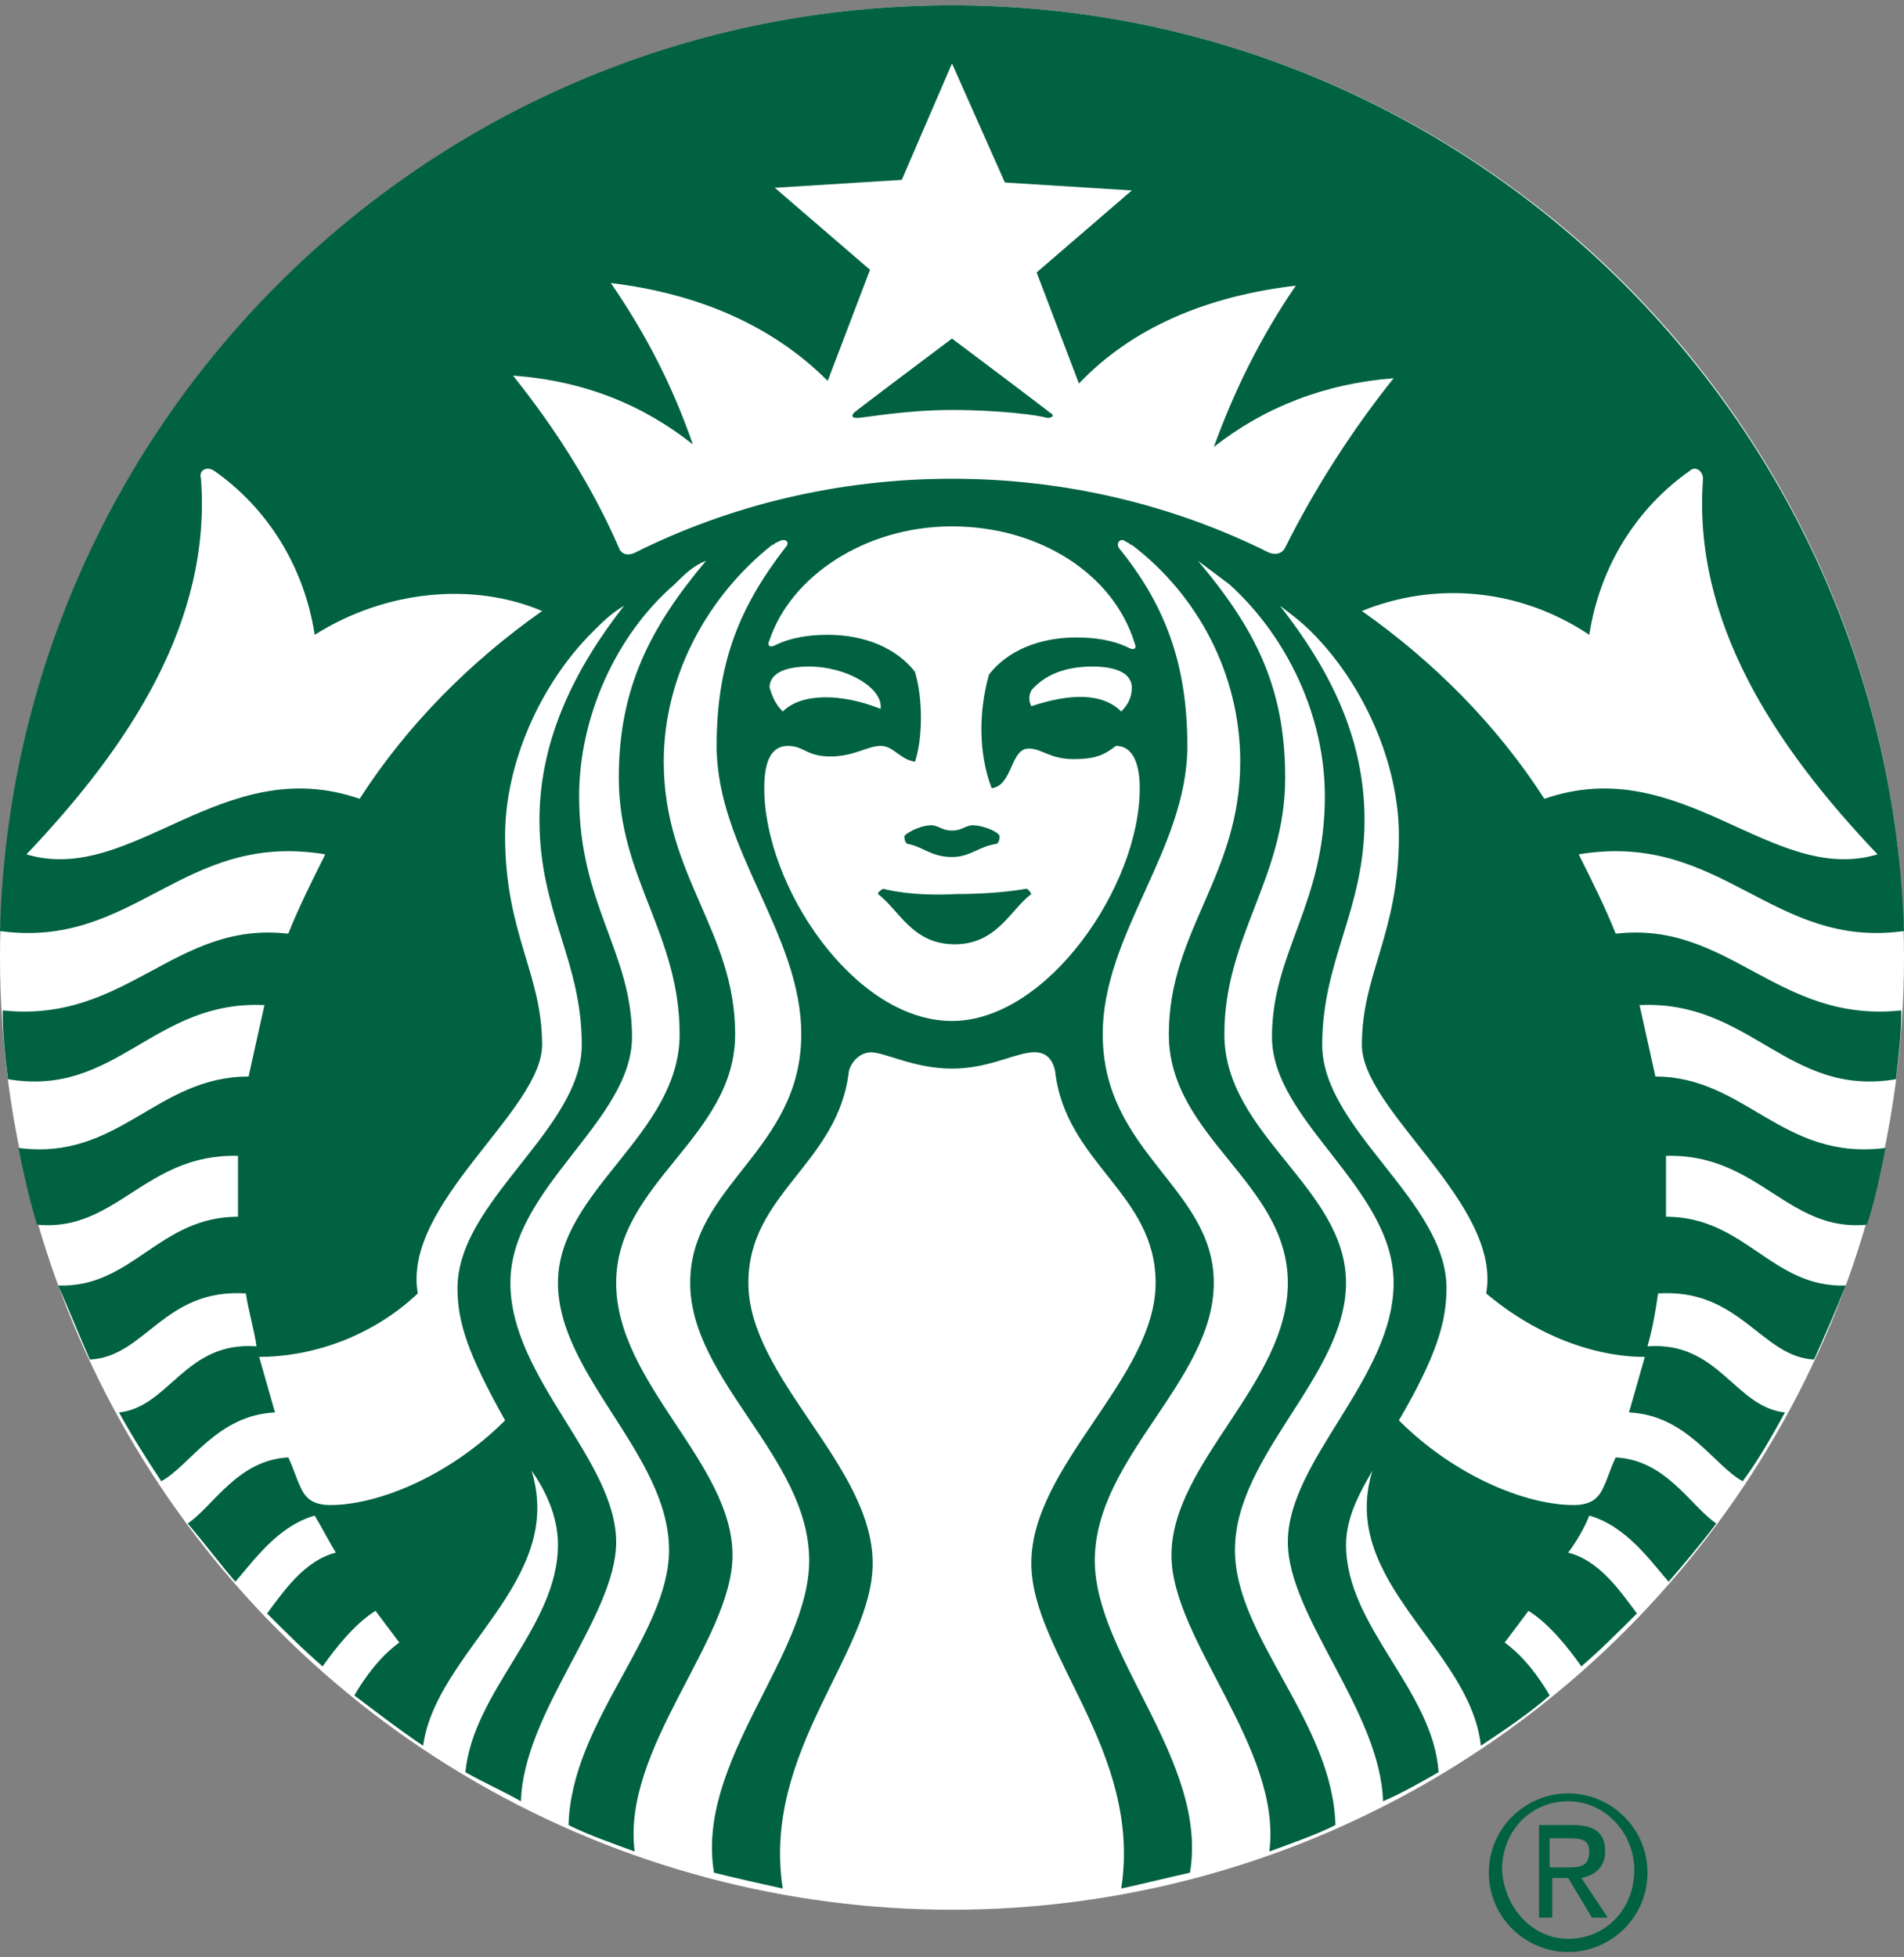 <?xml version="1.0" encoding="utf-8"?>
<!-- Generator: Adobe Illustrator 19.1.0, SVG Export Plug-In . SVG Version: 6.00 Build 0)  -->
<svg version="1.1" id="Layer_1" xmlns="http://www.w3.org/2000/svg" xmlns:xlink="http://www.w3.org/1999/xlink" x="0px" y="0px"
	 viewBox="19 18 72 74" xml:space="preserve">
<rect x="19" y="18" width="72" height="74" fill="#808080" stroke="none"/>
<style type="text/css">
	.st0{fill:none;}
	.st1{fill:#FFFFFF;}
	.st2{fill:#006241;}
</style>
<g>
	<g>
		<g>
			<path class="st0" d="M26,62.2l-0.6-3.8l0,0l-0.3,3.9l-0.9,0.2l-1.6-3.6l0,0l0.7,3.8l-1.1,0.2l-1-5.5l1.6-0.3l1.5,3.4l0,0l0.2-3.7
				l1.7-0.3l1,5.5L26,62.2z"/>
			<path class="st0" d="M30.7,61.3l-0.4-1L29,60.6l0,1l-1.2,0.2l0.4-5.7l1.6-0.3l2.3,5.3L30.7,61.3z M29.1,57.2L29.1,57.2L29,59.6
				l0.9-0.2L29.1,57.2z"/>
			<path class="st0" d="M34,56.4c-0.2-0.2-0.5-0.3-0.8-0.2c-0.3,0-0.5,0.3-0.4,0.7c0.1,0.3,0.3,0.4,0.8,0.6c0.6,0.2,1.3,0.4,1.5,1.4
				c0.2,1.2-0.5,1.9-1.4,2.1c-0.7,0.1-1.3-0.1-1.7-0.3l0.5-1c0.3,0.2,0.6,0.3,1,0.3c0.3-0.1,0.5-0.3,0.4-0.7
				c-0.1-0.4-0.4-0.5-0.9-0.6c-0.7-0.2-1.2-0.5-1.4-1.4c-0.2-1.2,0.6-1.9,1.4-2c0.6-0.1,1.1,0,1.5,0.3L34,56.4z"/>
			<path class="st0" d="M36.9,55.6l0.8,4.5l-1.2,0.2l-0.8-4.5l-1,0.2L34.5,55l3.2-0.6l0.2,1.1L36.9,55.6z"/>
			<path class="st0" d="M39.2,59.8l-1-5.5l2.7-0.5l0.2,1.1l-1.5,0.3l0.2,1.1l1.4-0.2l0.2,1L40,57.3l0.2,1.2l1.6-0.3l0.2,1.1
				L39.2,59.8z"/>
			<path class="st0" d="M45,58.8l-1.1-2.1l-0.4,0.1l0.4,2.2l-1.2,0.2l-1-5.5l1.8-0.3c1.1-0.2,1.8,0.3,2,1.4c0.1,0.8-0.2,1.3-0.5,1.5
				l1.4,2.3L45,58.8z M43.5,54.5l-0.4,0.1l0.2,1.4l0.4-0.1c0.4-0.1,0.6-0.3,0.5-0.8C44.2,54.5,43.8,54.4,43.5,54.5z"/>
			<path class="st0" d="M48.5,58.2l-1-5.5l1.3-0.2l0.8,4.4l1.5-0.3l0.2,1.2L48.5,58.2z"/>
			<path class="st0" d="M53.4,57.5c-1.3,0.2-2.3-0.8-2.6-2.5c-0.3-1.7,0.3-3,1.6-3.3c1.3-0.2,2.3,0.8,2.6,2.5
				C55.4,55.9,54.7,57.2,53.4,57.5z M52.6,52.9c-0.6,0.1-0.7,0.9-0.5,1.8c0.2,1,0.6,1.6,1.1,1.5c0.6-0.1,0.7-0.9,0.5-1.8
				C53.6,53.4,53.2,52.8,52.6,52.9z"/>
			<path class="st0" d="M58.3,56.6c-1.4,0.2-2.4-0.8-2.7-2.5c-0.3-1.7,0.3-3.1,1.6-3.3c0.7-0.1,1.3,0.1,1.7,0.4l-0.5,1
				c-0.2-0.2-0.5-0.3-0.8-0.3c-0.7,0.1-0.9,1-0.7,1.9c0.2,0.9,0.6,1.7,1.3,1.5c0.2,0,0.3-0.1,0.4-0.2l-0.2-1l-0.6,0.1l-0.2-1.1
				l1.7-0.3l0.5,2.9C59.4,56.2,59,56.5,58.3,56.6z"/>
			<path class="st0" d="M62.6,55.9c-1.3,0.2-2.3-0.8-2.6-2.5c-0.3-1.7,0.3-3,1.6-3.3c1.3-0.2,2.3,0.8,2.6,2.5
				C64.5,54.3,63.9,55.6,62.6,55.9z M61.8,51.3c-0.6,0.1-0.7,0.9-0.5,1.8c0.2,1,0.6,1.6,1.1,1.5c0.6-0.1,0.7-0.9,0.5-1.8
				C62.7,51.8,62.3,51.2,61.8,51.3z"/>
			<path class="st0" d="M68.5,54.7l-1.4,0.2l0.8-4.7l-1.9,0.3l-0.2-1.1l3.2-0.6l0.2,0.9L68.5,54.7z"/>
			<path class="st0" d="M71.3,54.5l-0.7,0l0.4-6.3l0.7,0L71.3,54.5z"/>
			<path class="st0" d="M75.3,51.1l-0.8,1.4l1.8-0.3l0.2,1.1l-3.3,0.6L73,52.7l1.3-2.2c0.2-0.4,0.3-0.7,0.3-1
				c-0.1-0.3-0.2-0.6-0.6-0.5c-0.3,0.1-0.5,0.3-0.4,0.8l-1.2,0.1c-0.1-1.1,0.5-1.8,1.5-2c1-0.2,1.8,0.3,1.9,1.3
				C76,50,75.6,50.6,75.3,51.1z"/>
			<path class="st0" d="M79,52.9c-1.5,0.3-2.1-1.3-2.3-2.6c-0.2-1.2-0.2-2.9,1.3-3.2c1.5-0.3,2.1,1.3,2.3,2.6
				C80.5,51,80.5,52.7,79,52.9z M78.2,48.3c-0.5,0.1-0.4,1.2-0.3,1.9c0.1,0.7,0.4,1.8,0.9,1.7c0.5-0.1,0.4-1.1,0.3-1.9
				C78.9,49.2,78.7,48.2,78.2,48.3z"/>
			<path class="st0" d="M82.7,52.2L82,48.1l-0.7,0.8L80.6,48l1.3-1.4l1.1-0.2l1,5.5L82.7,52.2z"/>
			<path class="st0" d="M88.2,50.1l0.2,1.1l-1.1,0.2l-0.2-1.1l-2,0.4l-0.2-1.1l1-3.6l1.5-0.3L88,49l0.6-0.1l0.2,1L88.2,50.1z
				 M86.6,47.1L86.6,47.1L86,49.4l1-0.2L86.6,47.1z"/>
		</g>
		<g>
			<g>
				<circle class="st1" cx="55" cy="54.2" r="36"/>
				<path class="st2" d="M58.6,33.8c-0.3-0.1-1.8-0.3-3.6-0.3c-1.8,0-3.3,0.3-3.6,0.3c-0.2,0-0.2-0.1-0.1-0.2
					c0.1-0.1,3.7-2.8,3.7-2.8s3.6,2.7,3.7,2.8C58.9,33.7,58.8,33.8,58.6,33.8z M52.4,51.6c0,0-0.2,0.1-0.2,0.2
					c0.8,0.6,1.3,1.9,2.9,1.9c1.6,0,2.1-1.3,2.9-1.9c-0.1-0.2-0.2-0.2-0.2-0.2s-1,0.2-2.6,0.2C53.4,51.9,52.4,51.6,52.4,51.6z
					 M55,49.4c-0.4,0-0.5-0.2-0.8-0.2c-0.3,0-0.8,0.2-1,0.4c0,0.1,0,0.2,0.1,0.3c0.6,0.1,0.9,0.5,1.7,0.5c0.7,0,1-0.4,1.7-0.5
					c0.1-0.1,0.1-0.2,0.1-0.3c-0.1-0.2-0.7-0.4-1-0.4C55.5,49.2,55.4,49.4,55,49.4z M90.9,56.2c0,0.9-0.1,1.7-0.2,2.6
					c-4.1,0.7-5.5-3-9.7-2.8c0.2,0.9,0.4,1.8,0.6,2.7c3.4,0,4.8,3.2,8.7,2.7c-0.2,1-0.4,2-0.7,2.9c-3,0.3-4.1-2.7-7.6-2.6
					c0,0.5,0,1,0,1.5c0,0.3,0,0.6,0,0.8c3,0,4,2.7,6.8,2.6c-0.4,1-0.8,1.9-1.2,2.8c-2-0.1-2.8-2.7-5.9-2.5c-0.1,0.7-0.2,1.3-0.4,2
					c2.7-0.2,3.3,2.3,5.2,2.5c-0.5,0.9-1,1.8-1.6,2.6c-1.1-0.6-2.1-2.5-4.3-2.6c0.2-0.7,0.4-1.4,0.6-2.1c-1.9,0-4.1-0.8-6-2.4
					c0.6-3.4-4.7-6.9-4.7-9.4c0-2.7,1.4-4.2,1.4-7.9c0-2.7-1.3-5.7-3.3-7.7c-0.4-0.4-0.8-0.7-1.2-1c1.8,2.3,3.2,4.9,3.2,8.1
					c0,3.4-1.6,5.3-1.6,8.5c0,3.2,4.7,5.9,4.7,9.2c0,1.3-0.4,2.6-1.8,5c2.1,2.1,4.8,3.2,6.6,3.2c0.6,0,0.9-0.2,1.1-0.6
					c0.2-0.4,0.3-0.8,0.5-1.2c1.9,0.1,2.8,1.8,3.8,2.5c-0.6,0.8-1.2,1.5-1.8,2.2c-0.7-0.8-1.6-2.1-3-2.5c-0.2,0.5-0.5,1-0.8,1.4
					c1.2,0.3,2,1.5,2.6,2.3c-0.7,0.7-1.4,1.4-2.1,2c-0.5-0.7-1.2-1.6-2-2.1c-0.3,0.4-0.6,0.8-0.9,1.2c0.7,0.5,1.3,1.3,1.7,2
					c-0.8,0.7-1.7,1.3-2.6,1.9c-0.4-3.7-5.4-6.2-4.1-10.4c-0.4,0.7-1,1.7-1,2.8c0,3.1,3.3,5.5,3.5,8.6c-0.7,0.4-1.4,0.8-2.1,1.1
					c-0.1-3.4-3.6-7-3.6-9.8c0-3.1,4-6.2,4-9.8c0-3.6-4.6-6.1-4.6-9.3c0-3.2,2-5,2-9.1c0-3-1.4-6-3.6-8c-0.4-0.3-0.8-0.6-1.2-0.9
					c2.1,2.5,3.3,4.7,3.3,8.2c0,3.8-2.3,6-2.3,9.7c0,3.8,4.6,5.8,4.6,9.4c0,3.5-4.2,6.5-4.2,10.1c0,3.3,3.7,6.5,3.8,10.4
					c-0.8,0.4-1.7,0.7-2.5,1c0.5-3.9-3.7-8-3.7-11.2c0-3.5,4.4-6.5,4.4-10.3c0-3.8-4.5-5.5-4.5-9.4s2.7-6,2.7-10.3
					c0-3.3-1.6-6.3-4.1-8.2c-0.1,0-0.1-0.1-0.2-0.1c-0.2-0.2-0.4,0-0.3,0.2c1.7,2.1,2.6,4.3,2.6,7.5c0,3.9-3.2,7.1-3.2,10.9
					c0,4.5,4.2,5.8,4.2,9.4c0,3.7-4.5,6.6-4.5,10.5c0,3.6,4.3,7.6,3.6,11.8c-0.9,0.2-1.7,0.4-2.6,0.6c0.8-5.2-3.4-8.9-3.4-12.3
					c0-3.7,4.7-7,4.7-10.6c0-3.4-3.4-4.5-3.8-8c-0.1-0.5-0.4-0.8-1-0.7c-0.7,0.1-1.6,0.6-2.9,0.6s-2.3-0.5-2.9-0.6
					c-0.5-0.1-0.9,0.3-1,0.7c-0.4,3.5-3.8,4.6-3.8,8c0,3.6,4.7,6.9,4.7,10.6c0,3.4-4.2,7.1-3.4,12.3c-0.9-0.2-1.8-0.4-2.6-0.6
					c-0.7-4.2,3.6-8.2,3.6-11.8c0-3.9-4.5-6.8-4.5-10.5c0-3.7,4.2-5,4.2-9.4c0-3.8-3.2-7-3.2-10.9c0-3.2,0.9-5.3,2.6-7.5
					c0.2-0.2,0-0.4-0.3-0.2c-0.1,0-0.1,0.1-0.2,0.1c-2.4,1.9-4.1,4.9-4.1,8.2c0,4.3,2.7,6.4,2.7,10.3s-4.5,5.6-4.5,9.4
					c0,3.8,4.4,6.8,4.4,10.3c0,3.2-4.2,7.3-3.7,11.2c-0.8-0.3-1.7-0.6-2.5-1c0.1-3.9,3.8-7.2,3.8-10.4c0-3.6-4.2-6.6-4.2-10.1
					c0-3.5,4.6-5.6,4.6-9.4c0-3.8-2.3-5.9-2.3-9.7c0-3.4,1.2-5.7,3.3-8.2c-0.5,0.2-0.8,0.5-1.2,0.9c-2.2,1.9-3.6,5-3.6,8
					c0,4.1,2,5.9,2,9.1c0,3.2-4.6,5.7-4.6,9.3c0,3.6,4,6.7,4,9.8c0,2.8-3.5,6.4-3.6,9.8c-0.7-0.4-1.4-0.7-2.1-1.1
					c0.3-3.1,3.5-5.5,3.5-8.6c0-1.1-0.5-2.1-1-2.8c1.3,4.2-3.6,6.8-4.1,10.4c-0.9-0.6-1.8-1.3-2.6-1.9c0.4-0.7,1-1.5,1.7-2
					c-0.3-0.4-0.6-0.8-0.9-1.2c-0.8,0.5-1.5,1.4-2,2.1c-0.7-0.6-1.4-1.3-2.1-2c0.6-0.8,1.4-2,2.6-2.3c-0.3-0.5-0.5-0.9-0.8-1.4
					c-1.4,0.4-2.3,1.7-3,2.5c-0.6-0.7-1.2-1.5-1.8-2.2c1-0.7,1.9-2.4,3.8-2.5c0.2,0.4,0.3,0.8,0.5,1.2c0.2,0.4,0.5,0.6,1.1,0.6
					c1.8,0,4.5-1.1,6.6-3.2c-1.4-2.5-1.8-3.7-1.8-5c0-3.3,4.7-6,4.7-9.2c0-3.2-1.6-5-1.6-8.5c0-3.1,1.4-5.8,3.2-8.1
					c-0.5,0.3-0.8,0.6-1.2,1c-2,2-3.3,5-3.3,7.7c0,3.7,1.4,5.2,1.4,7.9c0,2.5-5.3,6-4.7,9.4c-1.8,1.7-4.1,2.4-6,2.4
					c0.2,0.7,0.4,1.4,0.6,2.1c-2.2,0.1-3.2,2-4.3,2.6c-0.6-0.9-1.1-1.7-1.6-2.6c1.9-0.2,2.5-2.7,5.2-2.5c-0.1-0.7-0.3-1.3-0.4-2
					c-3.1-0.2-3.8,2.4-5.9,2.5c-0.4-0.9-0.8-1.9-1.2-2.8c2.8,0.1,3.8-2.6,6.8-2.6c0-0.3,0-0.6,0-0.8c0-0.5,0-1,0-1.5
					c-3.5-0.1-4.6,2.9-7.6,2.6c-0.3-1-0.5-1.9-0.7-2.9c3.8,0.5,5.2-2.7,8.7-2.7c0.2-0.9,0.4-1.8,0.6-2.7c-4.2-0.2-5.6,3.5-9.7,2.8
					c-0.1-0.8-0.2-1.7-0.2-2.6c4.7,0.5,6.5-3.4,10.8-2.9c0.4-1,0.9-2,1.4-3c-5.4-0.9-7.2,3.6-12.3,2.9c0.5-19.4,16.4-35,36-35
					c19.5,0,35.4,15.6,36,35c-5,0.7-6.9-3.8-12.3-2.9c0.5,1,1,2,1.4,3C84.4,52.8,86.2,56.7,90.9,56.2z M39.5,41.1
					c-2.6-1.1-5.9-0.8-8.6,0.9c-0.4-2.6-1.8-4.8-3.8-6.2c-0.3-0.2-0.6,0-0.5,0.3c0.4,5.4-2.7,10.1-6.6,14.2c4,1.2,7.4-3.9,12.6-2.1
					C34.4,45.4,36.8,43,39.5,41.1z M55,37.9c-3.3,0-6.1,1.9-6.9,4.3c-0.1,0.2,0,0.3,0.2,0.2c0.6-0.3,1.3-0.4,2-0.4
					c1.4,0,2.6,0.5,3.3,1.4c0.3,1,0.3,2.5,0,3.4c-0.6-0.1-0.8-0.6-1.3-0.6c-0.5,0-1,0.4-1.9,0.4s-1-0.4-1.6-0.4
					c-0.7,0-0.9,0.7-0.9,1.6c0,3.7,3.4,8.8,7.1,8.8c3.6,0,7.1-5.1,7.1-8.8c0-0.8-0.2-1.6-0.9-1.6c-0.4,0.3-0.7,0.5-1.6,0.5
					c-0.9,0-1.2-0.4-1.7-0.4c-0.7,0-0.6,1.4-1.4,1.5c-0.5-1.3-0.5-2.9-0.1-4.3c0.7-0.9,1.9-1.4,3.3-1.4c0.7,0,1.4,0.1,2,0.4
					c0.2,0.1,0.3,0,0.2-0.2C61.1,39.7,58.3,37.9,55,37.9z M60.3,43.2c-0.8,0-1.7,0.2-2.3,0.9c-0.1,0.2-0.1,0.4,0,0.6
					c1.5-0.5,2.7-0.5,3.4,0.2c0.3-0.3,0.4-0.6,0.4-0.9C61.8,43.5,61.3,43.2,60.3,43.2z M48.6,44.9c0.7-0.7,2.2-0.7,3.7-0.1
					c0.1-0.8-1.3-1.6-2.7-1.6c-1,0-1.5,0.3-1.5,0.8C48.2,44.3,48.3,44.6,48.6,44.9z M71.7,32.3c-2.6,0.2-4.9,1.1-6.8,2.6
					c0.8-2.2,1.8-4.2,3.1-6.1c-3.4,0.4-6.2,1.6-8.2,3.7l-1.6-4.2l3.6-3.1l-4.8-0.3L55,20.4l-1.9,4.4l-4.8,0.3l3.6,3.1l-1.6,4.2
					c-2.1-2.1-4.9-3.3-8.2-3.7c1.3,1.9,2.3,3.8,3.1,6.1c-1.9-1.5-4.1-2.4-6.8-2.6c1.6,2,3,4.2,4,6.5c0.1,0.3,0.4,0.3,0.6,0.2
					c3.6-1.8,7.7-2.8,12-2.8c4.3,0,8.4,1,12,2.8c0.3,0.1,0.5,0,0.6-0.2C68.7,36.5,70.1,34.3,71.7,32.3z M77.4,48.2
					c5.2-1.8,8.6,3.3,12.6,2.1c-3.9-4.1-7-8.8-6.6-14.2c0-0.3-0.3-0.5-0.5-0.3c-2,1.4-3.4,3.6-3.8,6.2c-2.7-1.8-5.9-2-8.6-0.9
					C73.2,43,75.6,45.4,77.4,48.2z"/>
			</g>
		</g>
	</g>
	<g>
		<path class="st2" d="M78.3,85.8c1.6,0,3,1.3,3,3c0,1.7-1.4,3-3,3c-1.6,0-3-1.3-3-3C75.3,87.1,76.7,85.8,78.3,85.8z M78.3,91.3
			c1.4,0,2.5-1.1,2.5-2.6c0-1.4-1.1-2.6-2.5-2.6c-1.4,0-2.5,1.1-2.5,2.6C75.9,90.2,77,91.3,78.3,91.3z M77.2,87h1.3
			c0.8,0,1.2,0.3,1.2,1c0,0.6-0.4,0.9-0.9,1l1,1.5h-0.6L78.3,89h-0.6v1.5h-0.5V87z M77.7,88.6h0.5c0.5,0,0.9,0,0.9-0.6
			c0-0.5-0.4-0.5-0.8-0.5h-0.7V88.6z"/>
	</g>
</g>
</svg>
